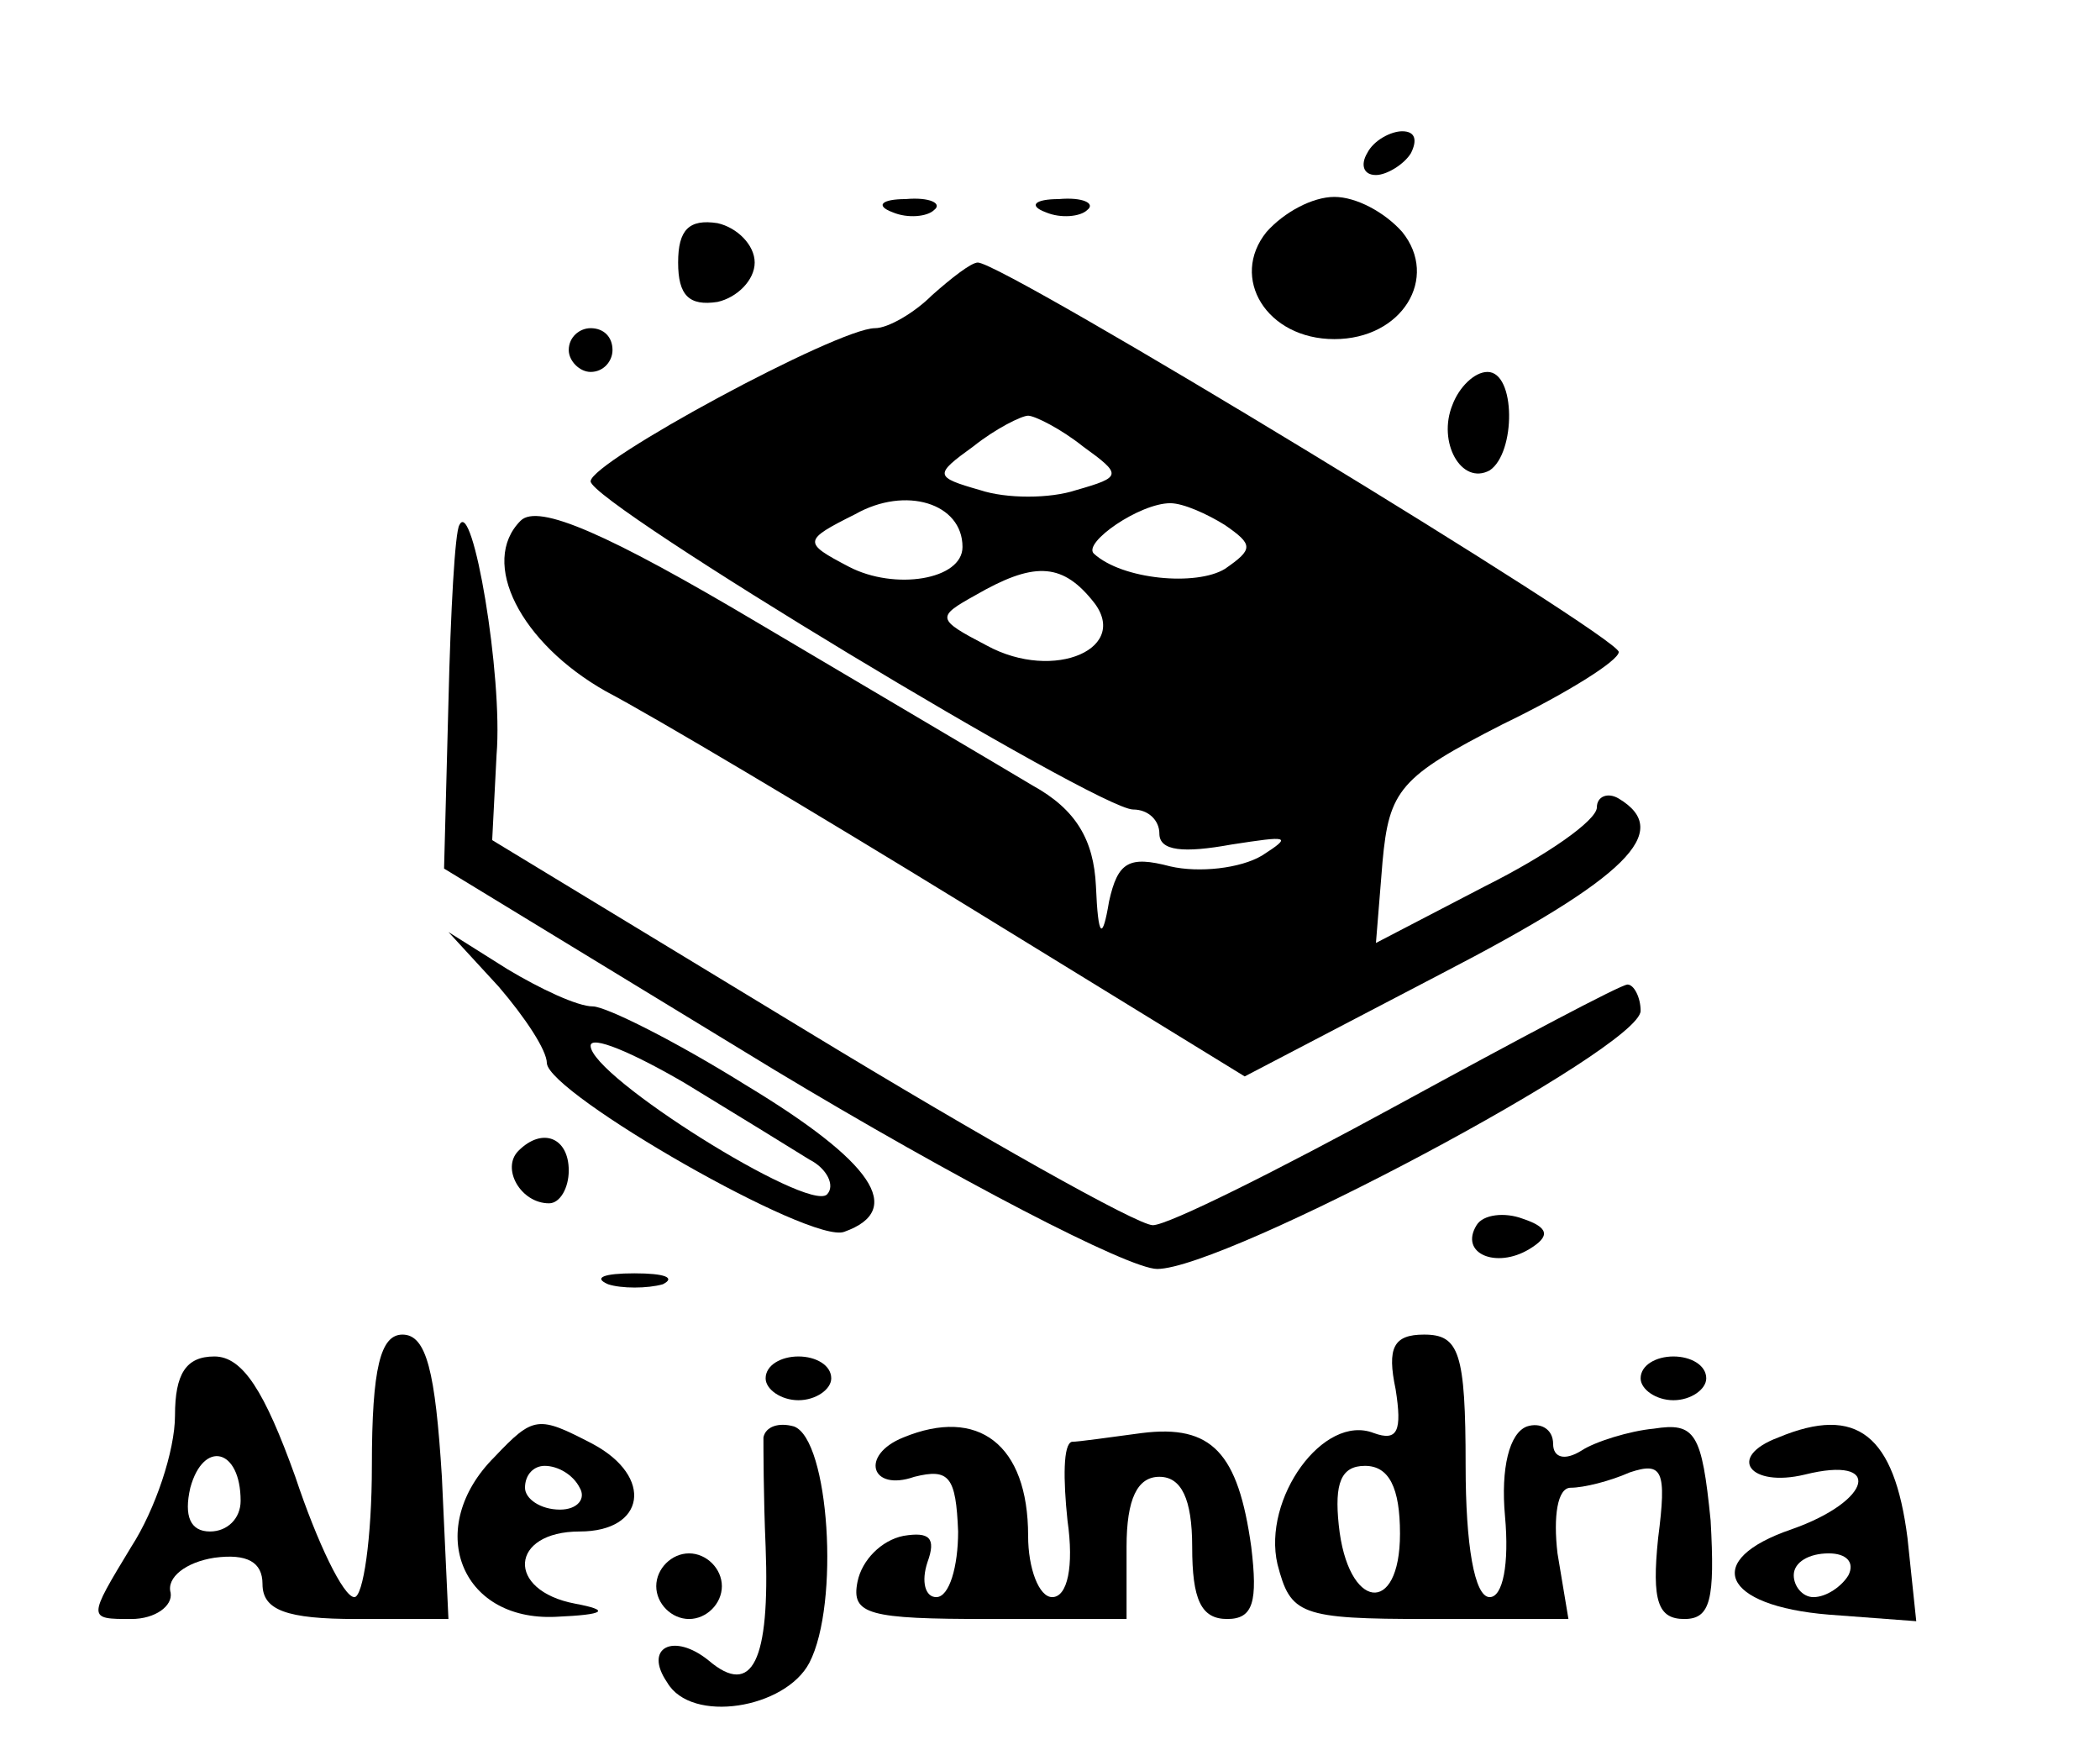 <?xml version="1.0" standalone="no"?>
<!DOCTYPE svg PUBLIC "-//W3C//DTD SVG 20010904//EN"
 "http://www.w3.org/TR/2001/REC-SVG-20010904/DTD/svg10.dtd">
<svg version="1.0" xmlns="http://www.w3.org/2000/svg"
 width="96pt" height="80pt" viewBox="0 0 96 80"
 preserveAspectRatio="xMidYMid meet">

<g transform="translate(0,80) scale(0.1,-0.1)"
fill="#000000" stroke="none">
<path d="M625 730 c-3 -5 -2 -10 4 -10 5 0 13 5 16 10 3 6 2 10 -4 10 -5 0
-13 -4 -16 -10z"/>
<path d="M408 703 c7 -3 16 -2 19 1 4 3 -2 6 -13 5 -11 0 -14 -3 -6 -6z"/>
<path d="M478 703 c7 -3 16 -2 19 1 4 3 -2 6 -13 5 -11 0 -14 -3 -6 -6z"/>
<path d="M579 694 c-17 -21 0 -49 31 -49 31 0 48 28 31 49 -8 9 -21 16 -31 16
-10 0 -23 -7 -31 -16z"/>
<path d="M310 680 c0 -15 5 -20 18 -18 9 2 17 10 17 18 0 8 -8 16 -17 18 -13
2 -18 -3 -18 -18z"/>
<path d="M426 665 c-8 -8 -20 -15 -26 -15 -17 0 -130 -61 -130 -70 0 -10 232
-150 248 -150 7 0 12 -5 12 -11 0 -8 11 -9 33 -5 26 4 28 4 14 -5 -10 -6 -29
-8 -42 -5 -19 5 -24 2 -28 -16 -3 -18 -5 -17 -6 7 -1 21 -9 35 -29 46 -15 9
-71 42 -125 74 -69 41 -101 55 -109 47 -19 -19 0 -56 39 -78 21 -11 95 -55
165 -98 l127 -78 90 47 c85 44 106 65 81 80 -5 3 -10 1 -10 -4 0 -6 -23 -22
-51 -36 l-50 -26 3 37 c3 33 8 39 55 63 29 14 53 29 53 33 0 7 -281 178 -293
178 -3 0 -12 -7 -21 -15z m69 -69 c18 -13 18 -14 -3 -20 -12 -4 -32 -4 -44 0
-21 6 -21 7 -3 20 10 8 22 14 25 14 3 0 15 -6 25 -14z m-55 -46 c0 -15 -31
-20 -52 -9 -21 11 -21 12 3 24 23 13 49 5 49 -15z m120 10 c13 -9 13 -11 0
-20 -13 -8 -47 -5 -60 7 -5 5 21 23 35 23 6 0 17 -5 25 -10z m-61 -34 c19 -22
-17 -38 -48 -21 -23 12 -23 13 -5 23 26 15 39 15 53 -2z"/>
<path d="M260 640 c0 -5 5 -10 10 -10 6 0 10 5 10 10 0 6 -4 10 -10 10 -5 0
-10 -4 -10 -10z"/>
<path d="M664 615 c-7 -17 4 -37 17 -30 12 8 12 45 -1 45 -6 0 -13 -7 -16 -15z"/>
<path d="M210 560 c-2 -3 -4 -39 -5 -81 l-2 -76 151 -92 c83 -50 162 -91 175
-91 31 0 221 101 221 118 0 6 -3 12 -6 12 -3 0 -50 -25 -105 -55 -55 -30 -105
-55 -112 -55 -7 0 -78 40 -157 88 l-145 88 2 39 c3 36 -11 118 -17 105z"/>
<path d="M228 349 c12 -14 22 -29 22 -35 1 -14 121 -83 136 -77 28 10 13 32
-45 67 -32 20 -64 36 -70 36 -7 0 -24 8 -39 17 l-27 17 23 -25z m142 -79 c8
-4 12 -12 8 -16 -9 -8 -108 54 -108 68 0 5 19 -3 43 -17 23 -14 49 -30 57 -35z"/>
<path d="M237 274 c-8 -8 1 -24 14 -24 5 0 9 7 9 15 0 15 -12 20 -23 9z"/>
<path d="M675 240 c-8 -13 9 -20 24 -11 10 6 9 10 -3 14 -8 3 -18 2 -21 -3z"/>
<path d="M278 213 c6 -2 18 -2 25 0 6 3 1 5 -13 5 -14 0 -19 -2 -12 -5z"/>
<path d="M170 130 c0 -33 -4 -60 -8 -60 -5 0 -17 25 -27 55 -14 39 -24 55 -37
55 -13 0 -18 -8 -18 -27 0 -16 -9 -43 -20 -60 -20 -33 -20 -33 0 -33 11 0 19
6 18 12 -2 7 7 14 20 16 15 2 22 -2 22 -12 0 -12 11 -16 43 -16 l42 0 -3 65
c-3 48 -7 65 -18 65 -10 0 -14 -15 -14 -60z m-60 -16 c0 -8 -6 -14 -14 -14 -9
0 -12 7 -9 20 6 22 23 18 23 -6z"/>
<path d="M638 165 c3 -19 1 -24 -10 -20 -23 9 -51 -30 -44 -60 6 -23 10 -25
69 -25 l64 0 -5 30 c-2 17 0 30 6 30 6 0 18 3 27 7 15 5 17 1 13 -30 -3 -29 0
-37 12 -37 12 0 14 9 12 45 -4 40 -7 45 -26 42 -11 -1 -27 -6 -33 -10 -8 -5
-13 -3 -13 3 0 7 -6 10 -12 8 -8 -3 -12 -19 -10 -41 2 -22 -1 -37 -7 -37 -7 0
-11 24 -11 60 0 52 -3 60 -19 60 -14 0 -17 -6 -13 -25z m2 -66 c0 -38 -24 -35
-28 4 -2 19 1 27 12 27 11 0 16 -10 16 -31z"/>
<path d="M350 170 c0 -5 7 -10 15 -10 8 0 15 5 15 10 0 6 -7 10 -15 10 -8 0
-15 -4 -15 -10z"/>
<path d="M750 170 c0 -5 7 -10 15 -10 8 0 15 5 15 10 0 6 -7 10 -15 10 -8 0
-15 -4 -15 -10z"/>
<path d="M226 134 c-32 -32 -16 -75 28 -73 23 1 25 3 9 6 -32 6 -30 33 2 33
30 0 34 25 6 40 -25 13 -27 13 -45 -6z m39 -14 c3 -5 -1 -10 -9 -10 -9 0 -16
5 -16 10 0 6 4 10 9 10 6 0 13 -4 16 -10z"/>
<path d="M349 143 c0 -4 0 -27 1 -50 2 -52 -6 -69 -26 -52 -16 13 -30 6 -19
-10 11 -19 54 -12 65 9 14 27 9 102 -7 108 -7 2 -13 0 -14 -5z"/>
<path d="M413 143 c-20 -8 -15 -25 5 -18 16 4 19 0 20 -25 0 -16 -4 -30 -10
-30 -5 0 -7 7 -4 16 4 11 1 14 -11 12 -10 -2 -19 -11 -21 -21 -3 -15 5 -17 60
-17 l63 0 0 33 c0 22 5 32 15 32 10 0 15 -10 15 -32 0 -24 4 -33 16 -33 12 0
14 8 11 33 -6 43 -18 56 -50 52 -15 -2 -29 -4 -32 -4 -4 -1 -4 -17 -2 -36 3
-21 0 -35 -7 -35 -6 0 -11 13 -11 28 0 42 -23 59 -57 45z"/>
<path d="M813 143 c-24 -9 -13 -23 12 -17 36 9 31 -12 -6 -25 -41 -14 -32 -35
17 -39 l40 -3 -4 38 c-6 47 -23 61 -59 46z m32 -63 c-3 -5 -10 -10 -16 -10 -5
0 -9 5 -9 10 0 6 7 10 16 10 8 0 12 -4 9 -10z"/>
<path d="M300 75 c0 -8 7 -15 15 -15 8 0 15 7 15 15 0 8 -7 15 -15 15 -8 0
-15 -7 -15 -15z"/>
</g>
</svg>
